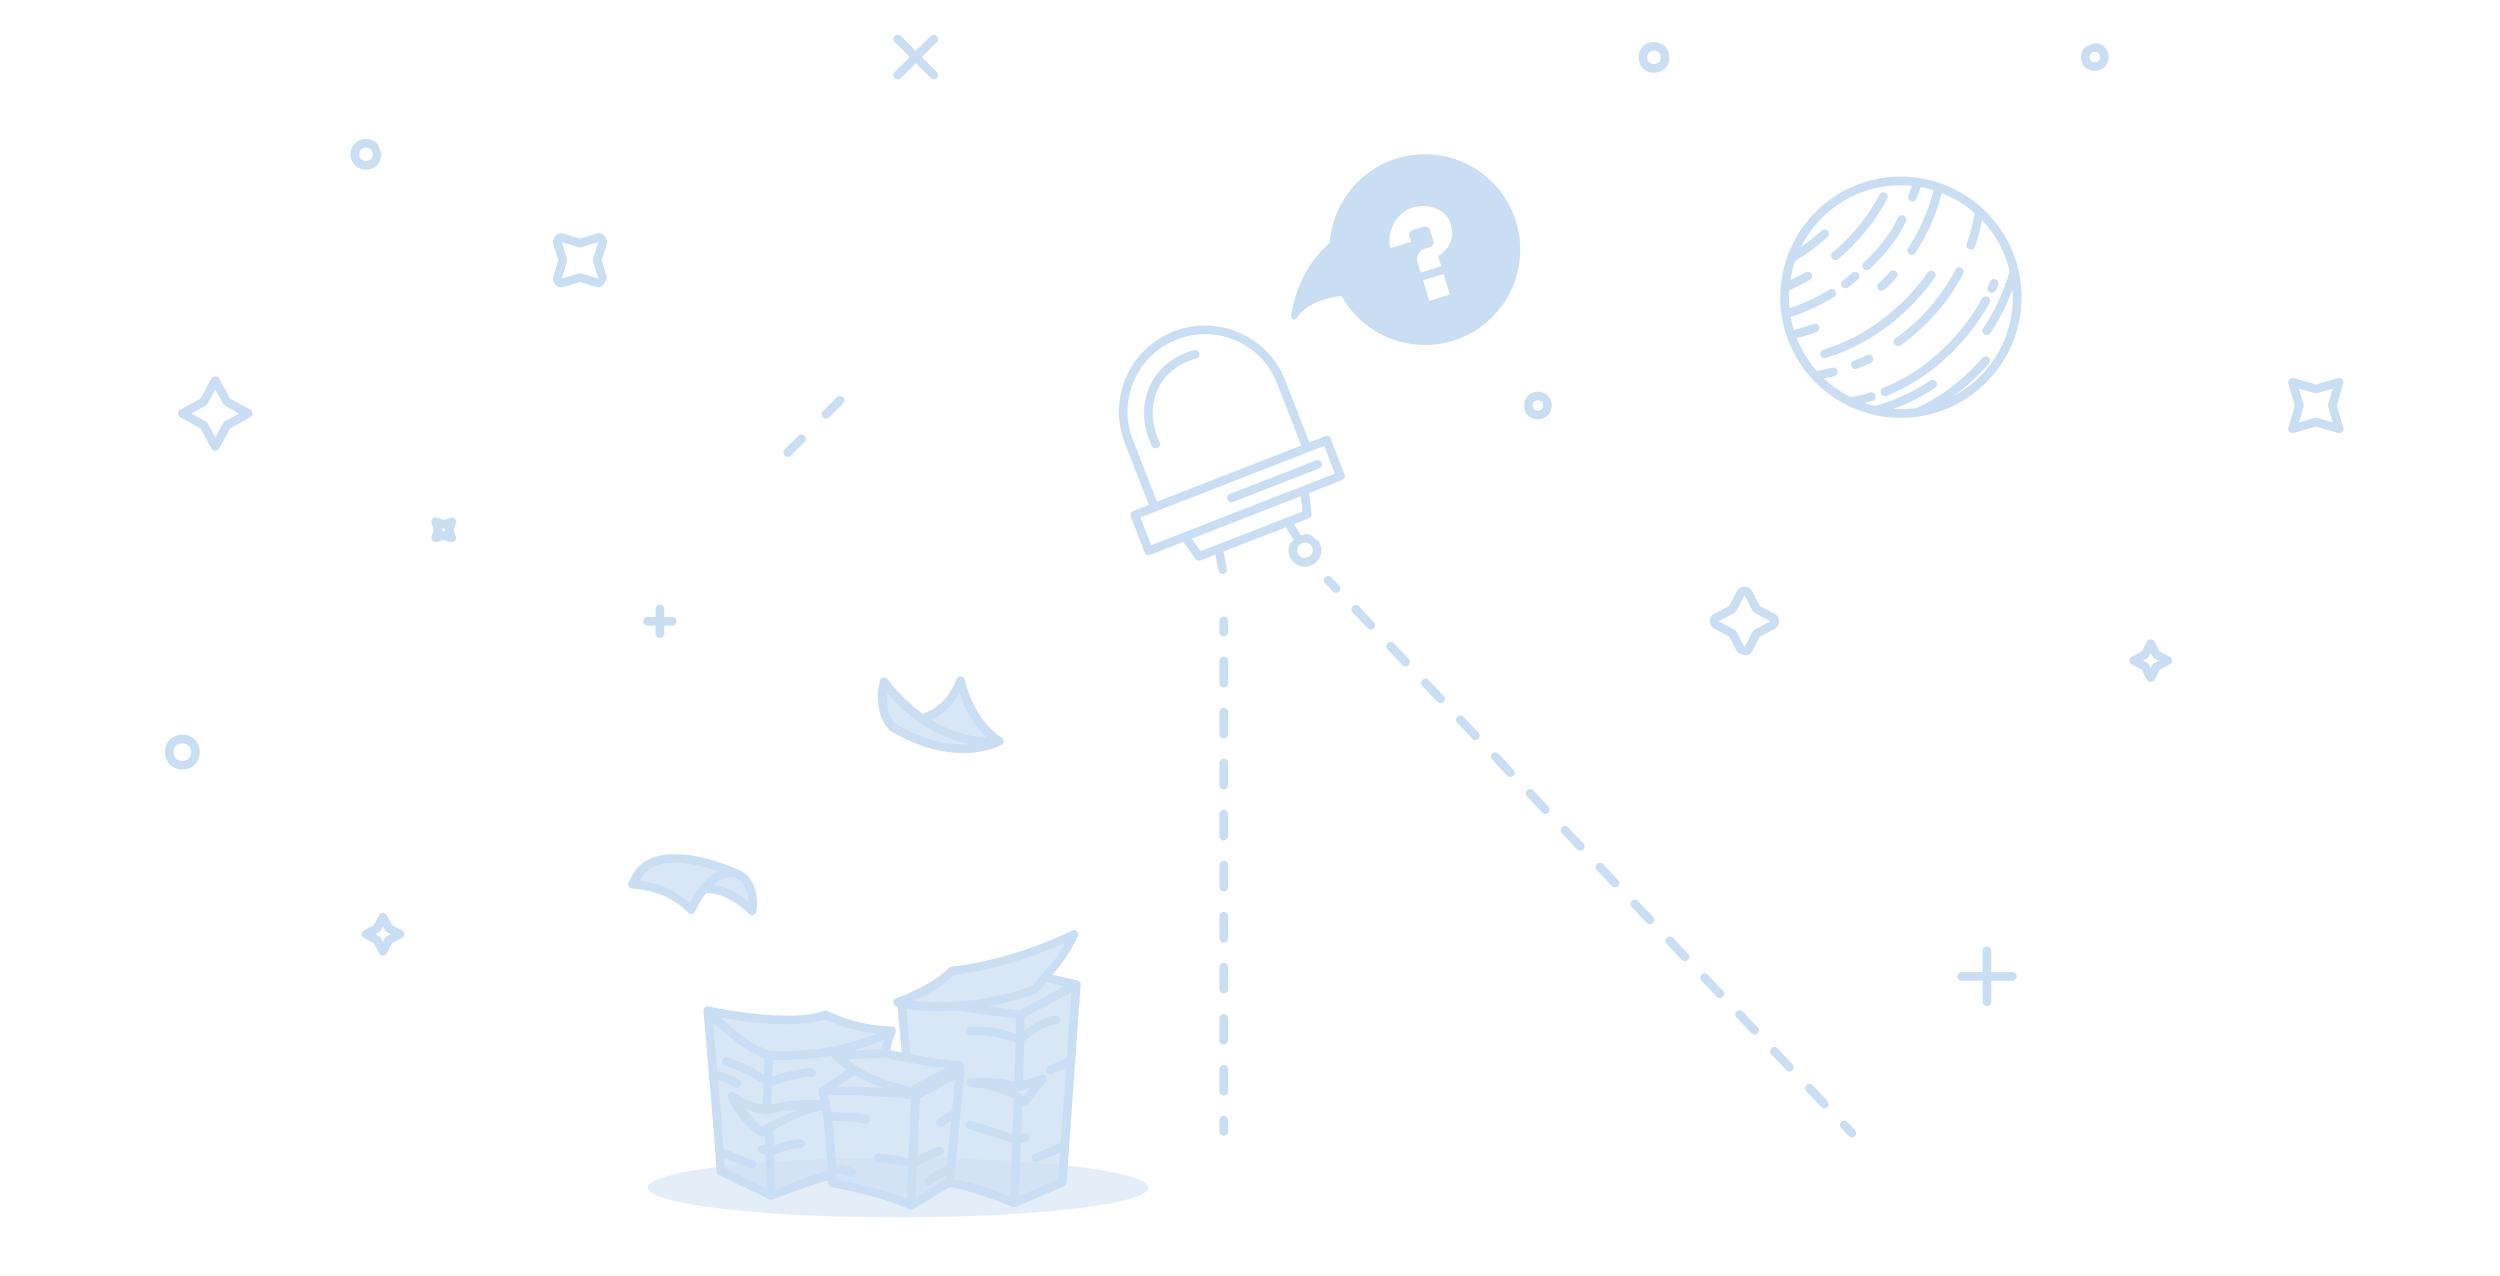 <svg xmlns="http://www.w3.org/2000/svg" width="288" height="147" viewBox="0 0 288 147" id="no-file-selected">
    <title>
        No file selected
    </title>
    <style type="text/css">
        <![CDATA[
            .outline {
                fill: #cadef3;
            }
        ]]>
    </style>
    <g class="outline">
        <path id="planet" d="M218.982 20.346c-7.668 0-13.894 6.226-13.894 13.896 0 7.667 6.226 13.895 13.894 13.895s13.895-6.228 13.895-13.895c0-7.669-6.227-13.896-13.895-13.896zm0 1c.426 0 .845.022 1.26.062-.125.373-.245.747-.39 1.113-.247.62.683.99.93.37.173-.439.321-.886.468-1.334.51.09 1.011.203 1.498.351a22.324 22.324 0 0 1-2.916 6.658c-.41.567.482 1.15.836.547a23.328 23.328 0 0 0 3.025-6.869 12.865 12.865 0 0 1 3.784 2.309 21.915 21.915 0 0 1-.903 3.506c-.252.643.74.99.944.33.345-.985.602-1.997.81-3.02a12.844 12.844 0 0 1 3.184 5.867c-.671 2.347-1.686 4.573-3.063 6.586-.376.551.45 1.116.826.565 1.117-1.649 1.907-3.274 2.559-4.99.018.28.043.56.043.845 0 4.9-2.726 9.158-6.746 11.34a24.002 24.002 0 0 0 3.98-3.693.5.5 0 1 0-.76-.653c-2.045 2.382-4.565 4.37-7.408 5.684-.043.017-.07.045-.103.068-.608.088-1.225.149-1.858.149-.27 0-.536-.025-.802-.041a23.282 23.282 0 0 0 4.76-2.436.5.5 0 0 0-.555-.83 22.277 22.277 0 0 1-6.408 2.94c-.401-.096-.795-.208-1.18-.34.307-.079.615-.157.918-.25.571-.163.433-1.008-.16-.98a.502.502 0 0 0-.133.023c-.731.224-1.474.401-2.225.535a12.904 12.904 0 0 1-3.07-2.156c.4-.083.798-.171 1.193-.274.567-.145.466-.978-.119-.984a.5.5 0 0 0-.133.017c-.586.152-1.18.27-1.777.373a12.866 12.866 0 0 1-2.303-3.775c.765-.2 1.522-.43 2.262-.705.527-.19.392-.97-.168-.97a.5.5 0 0 0-.182.032c-.736.275-1.49.502-2.25.698-.148-.488-.26-.99-.351-1.5a23.325 23.325 0 0 0 4.96-2.287c.436-.26.254-.928-.253-.93a.5.5 0 0 0-.272.078 22.302 22.302 0 0 1-4.582 2.13c-.04-.415-.064-.836-.064-1.263 0-.271.024-.537.04-.804a21.06 21.06 0 0 0 2.378-1.208c.44-.252.267-.924-.24-.933a.5.5 0 0 0-.272.074c-.564.336-1.148.632-1.742.91.118-.774.302-1.525.55-2.248.025-.001.044.007.07.004a23.3 23.3 0 0 0 3.661-2.744.5.5 0 1 0-.676-.738 22.33 22.33 0 0 1-2.388 1.9c2.12-4.215 6.47-7.11 11.513-7.11zm-2.025.802a.5.5 0 0 0-.432.272 22.164 22.164 0 0 1-5.396 6.635c-.524.424.125 1.205.639.77a23.172 23.172 0 0 0 5.64-6.936.5.5 0 0 0-.451-.74zm2.156 2.641a.5.5 0 0 0-.467.295c-.913 1.958-2.332 3.664-3.93 5.168-.485.457.2 1.185.686.728 1.657-1.56 3.164-3.356 4.15-5.472a.5.5 0 0 0-.439-.719zm6.584 6a.5.5 0 0 0-.431.273c-.365.696-.766 1.371-1.2 2.026h.002c-1.517 2.285-3.45 4.3-5.695 5.873-.572.378.024 1.227.574.818a23.093 23.093 0 0 0 5.953-6.136v-.002c.453-.683.872-1.388 1.252-2.114a.5.5 0 0 0-.455-.738zm-7.6.35a.5.5 0 0 0-.382.174 22 22 0 0 1-1.297 1.335c-.483.46.206 1.185.69.725.469-.446.922-.91 1.353-1.396a.5.5 0 0 0-.363-.838zm4.378.049a.5.5 0 0 0-.412.216c-2.937 4.157-7.207 7.417-12.018 8.875-.638.194-.347 1.151.29.957 5.05-1.53 9.486-4.926 12.544-9.254a.5.5 0 0 0-.404-.794zm-8.78.119a.5.5 0 0 0-.304.12c-.354.3-.713.592-1.077.882-.552.41.096 1.228.622.783.37-.295.737-.595 1.1-.9a.5.5 0 0 0-.34-.885zm16.02.83a.5.5 0 0 0-.455.312c-.076.18-.156.362-.239.545-.308.622.655 1.053.913.408.083-.186.167-.373.248-.564a.5.5 0 0 0-.467-.701zm-.957 2a.5.5 0 0 0-.438.263 24.265 24.265 0 0 1-1.877 2.877c-2.446 3.229-5.712 5.875-9.463 7.389-.634.242-.252 1.193.374.928 3.937-1.59 7.34-4.351 9.886-7.711a25.278 25.278 0 0 0 1.955-2.996.5.5 0 0 0-.437-.75zm-13.453 6.715a.5.5 0 0 0-.227.052c-.488.232-.984.444-1.488.637-.648.227-.276 1.198.357.934.53-.203 1.05-.425 1.56-.668.488-.222.333-.95-.202-.955z"/>
        <path id="speechbubble" d="M163.758 17.777c-5.675.202-10.19 4.671-10.57 10.211-2.893 2.452-4 5.791-4.44 8.211-.088.481.24.969.764.266 1.03-1.382 2.875-2.097 5.035-2.37a10.978 10.978 0 0 0 9.988 5.64c6.063-.217 10.803-5.307 10.588-11.37-.215-6.062-5.303-10.804-11.365-10.588zm.27 5.97c1.376.031 2.684.724 3.093 2.056.78 2.535-1.459 3.69-1.459 3.69l.365 1.183-2.37.728-.362-1.183h-.002c-.2-.652.17-1.351.82-1.551l.592-.18a.614.614 0 0 0 .41-.775l-.363-1.184a.614.614 0 0 0-.773-.41l-1.184.365a.612.612 0 0 0-.41.774l.181.59-2.37.73c-.546-1.777.685-4.1 2.462-4.646.444-.137.91-.199 1.37-.188zm2.273 7.817l.726 2.37-2.369.726-.728-2.367 2.37-.729z"/>
        <path id="ufo" d="M139.098 37.504a9.872 9.872 0 0 0-3.88.674c-5.099 1.983-7.632 7.738-5.648 12.838l2.78 7.14-1.807.703a.5.5 0 0 0-.285.647l1.603 4.123a.5.5 0 0 0 .649.285l3.812-1.482 1.399 1.959a.5.5 0 0 0 .588.175l1.695-.66.355 1.793c.116.676 1.133.473.98-.195l-.39-1.965 7.184-2.797.894 1.469c-.19.2-.426.364-.513.64-.145.457-.095 1 .193 1.499l.004.01c.305.5.77.807 1.248.894.477.087.951-.024 1.342-.262.39-.237.709-.608.851-1.072.143-.464.084-1.017-.22-1.518l-.006-.007a.5.5 0 0 0-.32-.223c-.281-.286-.573-.578-.922-.639-.286-.05-.536.084-.801.16l-.803-1.32 1.695-.66a.5.5 0 0 0 .315-.527l-.295-2.385 3.814-1.485a.5.5 0 0 0 .286-.648l-1.606-4.125a.5.5 0 0 0-.646-.283l-1.807.703-2.777-7.139c-1.49-3.824-5.098-6.206-8.961-6.32zm-.026.998a8.914 8.914 0 0 1 8.055 5.684l2.777 7.14-8.31 3.233-8.313 3.234-2.777-7.139a8.91 8.91 0 0 1 5.078-11.545 8.897 8.897 0 0 1 3.49-.607zm-1.402 1.82a.5.5 0 0 0-.133.02c-2.458.647-4.255 2.223-5.13 4.232-.877 2.01-.835 4.44.27 6.776.286.602 1.19.175.905-.428-.996-2.104-1.012-4.218-.258-5.947.754-1.73 2.276-3.09 4.467-3.666.58-.14.474-.992-.121-.987zm14.87 11.051l1.241 3.193-21.168 8.235-1.242-3.192 1.807-.703 17.521-6.818a.541.541 0 0 0 .031-.012l1.81-.703zM151.782 53a.5.5 0 0 0-.18.037l-9.914 3.858c-.635.235-.264 1.188.364.931l9.914-3.857c.528-.196.38-.98-.184-.969zm-1.949 4.176l.217 1.744-1.828.713a.5.5 0 0 0-.125.047l-7.82 3.047h-.007a.5.5 0 0 0-.156.062l-1.806.703-1.024-1.433v-.002l12.549-4.881zm.678 5.342c.203.035.393.138.568.412.17.283.178.5.117.697a.946.946 0 0 1-.416.51.942.942 0 0 1-.642.134c-.204-.037-.393-.146-.567-.427-.16-.28-.167-.496-.105-.692a.94.94 0 0 1 .412-.5.938.938 0 0 1 .633-.134zm2.517 3.84l-.05.001a.5.5 0 0 0-.32.85l.866.912c.457.532 1.232-.204.725-.687l-.867-.914a.5.5 0 0 0-.354-.163zm3.164 3.337a.5.5 0 0 0-.05.002.5.5 0 0 0-.323.848l1.723 1.82a.501.501 0 0 0 .727-.69l-1.723-1.818a.5.5 0 0 0-.354-.162zm-15.224 1.346a.5.5 0 0 0-.492.508v1.26c-.01.676 1.01.676 1 0v-1.26a.5.5 0 0 0-.508-.508zm19.191 2.898a.5.5 0 0 0-.32.85l1.722 1.818a.5.5 0 1 0 .727-.687l-1.723-1.818a.5.5 0 0 0-.355-.163.5.5 0 0 0-.05 0zM140.97 75.66a.5.5 0 0 0-.492.508v2.52a.5.5 0 0 0 1 0v-2.52a.5.5 0 0 0-.508-.508zm23.261 2.522a.5.5 0 0 0-.37.85l1.722 1.818a.5.5 0 0 0 .727-.688l-1.723-1.818a.5.5 0 0 0-.356-.162zm-23.261 3.355a.5.5 0 0 0-.492.508v2.52a.5.5 0 0 0 1 0v-2.52a.5.5 0 0 0-.508-.508zm27.281.889a.5.5 0 0 0-.371.85l1.723 1.816a.5.5 0 0 0 .726-.688l-1.723-1.818a.5.5 0 0 0-.355-.16zm4.02 4.242a.5.5 0 0 0-.372.85l1.723 1.818a.5.5 0 1 0 .725-.688l-1.721-1.818a.5.5 0 0 0-.355-.162zm-31.301.746a.5.5 0 0 0-.492.508v2.517a.5.5 0 0 0 1 0v-2.517a.5.5 0 0 0-.508-.508zm35.322 3.496a.5.5 0 0 0-.05.002.5.5 0 0 0-.323.848l1.725 1.82a.5.5 0 1 0 .724-.687l-1.722-1.82a.5.5 0 0 0-.354-.163zm-35.322 2.381a.5.5 0 0 0-.492.508v2.52a.5.5 0 0 0 1 0v-2.52a.5.5 0 0 0-.508-.508zm39.342 1.863a.5.5 0 0 0-.051.002.5.5 0 0 0-.32.848l1.722 1.818a.5.5 0 1 0 .725-.687l-1.723-1.819a.5.5 0 0 0-.353-.162zm-39.342 4.014a.5.5 0 0 0-.492.508v2.517a.5.5 0 0 0 1 0v-2.517a.5.5 0 0 0-.508-.508zm43.31.23a.5.5 0 0 0-.32.85l1.723 1.82a.5.5 0 0 0 .726-.69l-1.722-1.817a.5.5 0 0 0-.356-.163.5.5 0 0 0-.05 0zm4.022 4.245a.5.5 0 0 0-.322.85l1.724 1.818a.5.5 0 1 0 .725-.688l-1.723-1.818a.5.5 0 0 0-.353-.162.5.5 0 0 0-.051 0zm-47.332 1.402a.5.5 0 0 0-.492.506v2.52a.5.5 0 0 0 1 0v-2.52a.5.5 0 0 0-.508-.506zm51.402 2.842a.5.5 0 0 0-.371.85l1.723 1.818a.5.5 0 1 0 .724-.688l-1.722-1.82a.5.5 0 0 0-.354-.16zm-51.402 3.035a.5.5 0 0 0-.492.506v2.521a.5.5 0 0 0 1 0v-2.521a.5.5 0 0 0-.508-.506zm55.422 1.207a.5.5 0 0 0-.371.85l1.722 1.818a.5.5 0 1 0 .725-.688l-1.723-1.818a.5.5 0 0 0-.353-.162zm3.97 4.244a.5.5 0 0 0-.322.85l1.723 1.818a.5.5 0 0 0 .726-.687l-1.722-1.819a.5.5 0 0 0-.356-.162.5.5 0 0 0-.049 0zm-59.392.428a.5.5 0 0 0-.492.506v2.52a.5.5 0 0 0 1 0v-2.52a.5.5 0 0 0-.508-.506zm63.412 3.816a.5.5 0 0 0-.322.85l1.722 1.818a.501.501 0 0 0 .727-.69l-1.723-1.816a.5.5 0 0 0-.353-.162.5.5 0 0 0-.051 0zm-63.412 2.06a.5.5 0 0 0-.492.507v2.52a.5.5 0 0 0 1 0v-2.52a.5.5 0 0 0-.508-.506zm67.43 2.182a.5.5 0 0 0-.32.85l1.722 1.818a.5.5 0 0 0 .726-.687l-1.722-1.82a.5.5 0 0 0-.356-.16.5.5 0 0 0-.05 0zm-67.43 3.694a.5.5 0 0 0-.492.508v1.26c-.01.675 1.01.675 1 0v-1.26a.5.5 0 0 0-.508-.508zm71.498.545c-.017 0-.034 0-.051.002a.5.5 0 0 0-.32.847l.863.914c.458.485 1.185-.203.727-.687l-.866-.914a.5.5 0 0 0-.353-.162z"/>
        <path id="stars" d="M103.42 3.994a.5.5 0 0 0-.348.86l1.719 1.718-1.719 1.719a.5.5 0 1 0 .707.707l1.72-1.719 1.716 1.719a.5.5 0 1 0 .707-.707l-1.717-1.719 1.719-1.718a.5.5 0 1 0-.707-.708l-1.719 1.72-1.719-1.72a.5.5 0 0 0-.36-.152zm87.113.846c-.42 0-.85.138-1.187.431a1.76 1.76 0 0 0-.58 1.288c-.016.56.2 1.049.545 1.36.343.313.787.458 1.222.458.435 0 .877-.145 1.22-.457.345-.312.562-.8.546-1.361a1.76 1.76 0 0 0-.58-1.288 1.799 1.799 0 0 0-1.186-.431zm50.787.14a.5.5 0 0 0-.363.157c-.309.079-.64.14-.83.353a1.619 1.619 0 0 0-.398 1.082c0 .384.124.775.398 1.082.273.308.705.508 1.193.508.49 0 .918-.2 1.192-.508.273-.307.4-.698.4-1.082 0-.384-.127-.776-.4-1.084a1.587 1.587 0 0 0-1.192-.508zm-50.787.86c.201 0 .395.069.53.185.134.117.23.276.238.563.009.308-.084.47-.219.592a.83.83 0 0 1-.549.197.83.83 0 0 1-.549-.197c-.134-.123-.227-.284-.218-.592.008-.287.102-.446.236-.563a.822.822 0 0 1 .531-.185zm50.787.14c.239 0 .355.07.446.172.09.102.146.258.146.42a.64.64 0 0 1-.146.418c-.09.102-.207.172-.446.172-.238 0-.355-.07-.445-.172a.641.641 0 0 1-.146-.418c0-.161.056-.316.146-.418.09-.101.207-.174.445-.174zM42.16 16.002c-.428 0-.862.14-1.203.443-.34.303-.564.777-.564 1.325 0 .547.223 1.023.564 1.326.341.303.777.443 1.205.443.428 0 .862-.14 1.203-.443.341-.303.565-.779.565-1.326a.5.5 0 0 0-.153-.358c-.082-.365-.163-.746-.412-.967a1.807 1.807 0 0 0-1.205-.443zm0 1c.206 0 .407.072.541.191.135.12.229.28.229.577 0 .297-.094.458-.229.578a.823.823 0 0 1-.539.191.828.828 0 0 1-.54-.191c-.136-.12-.23-.28-.23-.578 0-.298.094-.457.23-.577a.823.823 0 0 1 .538-.191zm26.522 9.912a.5.5 0 0 0 0 .002l-1.862.572-1.861-.572c-.717-.221-1.435.494-1.215 1.211a.5.5 0 0 0 .002 0l.57 1.861-.57 1.86c-.222.718.495 1.437 1.213 1.215l1.861-.575 1.86.575c.525.162.919-.224 1.076-.7a.5.5 0 0 0 .139-.513l-.575-1.862.575-1.859c.221-.717-.496-1.435-1.213-1.215zm-3.963.975l1.814.558a.96.96 0 0 0 .572 0l1.815-.558-.559 1.814h.002a.96.96 0 0 0 0 .572l-.002-.002.559 1.815-1.816-.559.002.002a.96.96 0 0 0-.573 0v-.002l-1.816.56.56-1.814v-.002a.967.967 0 0 0 0-.57v-.002zM24.785 43.342a.5.5 0 0 0-.424.26l-1.27 2.324-2.323 1.271a.5.5 0 0 0 0 .877l2.324 1.27 1.271 2.326a.5.5 0 0 0 .877-.002l1.27-2.322 2.324-1.272a.5.5 0 0 0 0-.879l-2.324-1.27-1.272-2.323a.5.5 0 0 0-.453-.26zm239.309.19a.5.5 0 0 0-.47.64l.743 2.543-.744 2.543a.5.5 0 0 0 .621.619l2.543-.744 2.54.746a.5.5 0 0 0 .62-.621l-.744-2.541.742-2.543a.5.5 0 0 0-.62-.621l-2.54.746-2.543-.746a.5.5 0 0 0-.148-.022zm.746 1.238l1.805.529a.5.5 0 0 0 .28 0l1.804-.528-.528 1.805a.5.5 0 0 0 0 .281l.53 1.805-1.803-.53a.5.5 0 0 0-.282 0l-1.806.53.53-1.807a.5.5 0 0 0 0-.28zm-240.04.115l.903 1.65a.5.5 0 0 0 .2.2l1.65.902-1.65.902a.5.5 0 0 0-.2.197l-.902 1.65-.903-1.65a.5.5 0 0 0-.199-.199l-1.65-.902 1.65-.903a.5.5 0 0 0 .2-.199zm152.368.242c-.488 0-.918.2-1.191.508a1.62 1.62 0 0 0-.399 1.082c0 .383.125.772.399 1.08.273.307.703.51 1.191.51.488 0 .916-.203 1.19-.51.273-.308.398-.697.398-1.08a1.62 1.62 0 0 0-.399-1.082 1.584 1.584 0 0 0-1.189-.508zm-80.418.492a.5.5 0 0 0-.344.15l-1.59 1.592a.5.5 0 1 0 .707.707l1.59-1.59a.5.5 0 0 0-.363-.859zm80.418.508c.238 0 .353.07.443.172.09.101.145.256.145.418a.635.635 0 0 1-.145.416c-.09.101-.205.174-.443.174-.238 0-.355-.073-.445-.174a.636.636 0 0 1-.145-.416.64.64 0 0 1 .145-.418c.09-.101.207-.172.445-.172zm-84.84 3.914a.5.5 0 0 0-.344.152l-1.59 1.59a.5.5 0 1 0 .708.707l1.59-1.59a.5.5 0 0 0-.364-.859zm-42.13 9.58a.5.5 0 0 0-.477.649l.238.773-.24.775a.5.5 0 0 0 .625.627l.773-.238.778.238a.5.5 0 0 0 .625-.625l-.239-.775.239-.775a.5.5 0 0 0-.625-.625l-.776.238-.775-.238a.5.5 0 0 0-.147-.024zm.755 1.256l.02.006a.5.5 0 0 0 .295 0l.017-.006-.006.02a.5.5 0 0 0 0 .294l.006.02-.02-.006a.5.5 0 0 0-.294 0l-.018.006.006-.02a.5.5 0 0 0 0-.295zm150.016 6.709a.956.956 0 0 0-.858.496.5.5 0 0 0 0 .002l-.912 1.723-1.72.91c-.662.351-.662 1.361 0 1.713l1.722.912.912 1.722a.5.5 0 0 0 .46.266c.446.226.998.22 1.255-.266a.5.5 0 0 0 0-.001l.91-1.721 1.721-.912c.661-.352.661-1.362 0-1.713l-1.723-.912-.912-1.721a.5.5 0 0 0 0-.002.953.953 0 0 0-.855-.496zm0 1.016l.888 1.68a.97.97 0 0 0 .405.402l1.68.89-1.68.887a.5.5 0 0 0-.002.002.971.971 0 0 0-.403.402l-.888 1.68-.887-1.676-.002-.004a.968.968 0 0 0-.404-.404l-1.678-.889 1.678-.886.002-.002a.965.965 0 0 0 .402-.403v-.002zM76.012 69.646a.5.5 0 0 0-.492.508v.92h-.92a.5.5 0 1 0 0 1h.92v.92a.5.5 0 1 0 1 0v-.92h.92a.5.5 0 1 0 0-1h-.92v-.92a.5.5 0 0 0-.508-.508zm171.74 3.999a.5.5 0 0 0-.434.267l-.603 1.143-1.145.603a.5.5 0 0 0 0 .885l1.145.605.603 1.143a.5.5 0 0 0 .883.002l.608-1.143 1.144-.607a.5.5 0 0 0 0-.883l-1.144-.605-.606-1.145a.5.5 0 0 0-.451-.265zm.01 1.568l.236.445a.5.5 0 0 0 .207.21l.444.234-.444.236a.5.5 0 0 0-.207.207l-.236.445-.236-.445a.5.5 0 0 0-.207-.21l-.444-.233.444-.235a.5.5 0 0 0 .207-.209zM21.008 84.637c-.488 0-.983.159-1.37.502-.385.343-.638.878-.638 1.506 0 .627.253 1.16.639 1.503.386.343.88.504 1.369.504.488 0 .983-.16 1.369-.504.386-.342.639-.876.639-1.503 0-.628-.253-1.163-.639-1.506a2.052 2.052 0 0 0-1.37-.502zm0 1c.266 0 .525.09.705.25.18.16.303.38.303.758 0 .377-.123.596-.303.755-.18.16-.44.252-.705.252-.266 0-.526-.092-.705-.252-.18-.16-.303-.378-.303-.755 0-.378.123-.599.303-.758.18-.16.439-.25.705-.25zm23.103 19.52a.5.5 0 0 0-.433.265l-.608 1.144-1.142.606a.5.5 0 0 0 0 .885l1.142.603.606 1.145a.5.5 0 0 0 .885 0l.605-1.145 1.145-.603a.5.5 0 0 0 0-.885l-1.145-.606-.605-1.144a.5.5 0 0 0-.45-.266zm.008 1.568l.235.445a.5.5 0 0 0 .208.207l.446.236-.446.237a.5.5 0 0 0-.208.207l-.237.443-.234-.443a.5.5 0 0 0-.21-.21l-.443-.234.446-.236a.5.5 0 0 0 .207-.207zm184.768 2.318a.5.5 0 0 0-.492.508v2.43h-2.428a.5.5 0 1 0 0 1h2.428v2.43a.5.5 0 1 0 1 0v-2.43h2.431a.5.5 0 1 0 0-1h-2.431v-2.43a.5.5 0 0 0-.508-.508z"/>
        <path id="paperShadow" fill-opacity="0.5" d="M132.295 136.812c0 1.895-12.916 3.43-28.847 3.43-15.932 0-28.847-1.535-28.847-3.43 0-1.895 12.916-3.43 28.848-3.43 15.93 0 28.847 1.535 28.847 3.43"/>
        <path id="paperBackround" fill-opacity="0.75" d="M110.66 78.422s-1.075 3.399-4.45 4.375c-2.744-1.946-4.358-4.25-4.358-4.25-.851 3.584.974 5.223.974 5.223l-.002.001c7.453 4.415 12.281 1.606 12.281 1.606-.009.001-.018 0-.027.002l.03-.004-.003-.002c-3.53-2.245-4.445-6.951-4.445-6.951zM77.502 98.898c-2.04.048-3.905.772-4.652 2.967 0 0 3.967.01 6.787 2.926 0 0 .532-1.242 1.457-2.38 3.068-.258 5.547 2.528 5.547 2.528s.598-3.4-1.858-4.32h-.006c-.02-.01-3.885-1.8-7.275-1.72zm46.219 8.754c-7.54 3.662-14.06 4.202-14.06 4.202-2.264 2.318-6.25 3.609-6.25 3.609l1.025.27-.541.324.539 5.763c-.808 0-2.424-.484-2.424-.484-.054-.701.699-2.588.699-2.588-4.147-.054-7.598-1.828-7.598-1.828-4.256 1.562-13.578-.486-13.578-.486s1.242 13.844 1.512 18.478l5.816 2.803s4.741-1.94 7.004-2.426h.004v.97c6.088 1.133 9.053 2.587 9.053 2.587l4.469-2.64c3.449.645 7.435 2.37 7.435 2.37l5.547-2.37 1.617-22.788-3.61-.81c2.426-2.424 3.34-4.956 3.34-4.956z"/>
        <path id="paperOutline" d="M110.65 77.922a.5.5 0 0 0-.466.35s-.96 2.979-3.877 3.964c-2.54-1.854-4.045-3.976-4.045-3.976a.5.5 0 0 0-.428-.213.5.5 0 0 0-.469.383c-.448 1.887-.195 3.314.192 4.261.326.801.662 1.096.79 1.227a.5.5 0 0 0 .145.225.5.5 0 0 0 .078.058c3.808 2.255 6.991 2.685 9.225 2.528 2.014-.142 3.235-.75 3.467-.874a.5.5 0 0 0 .21-.822.5.5 0 0 0-.029-.03.5.5 0 0 0-.008-.005.5.5 0 0 0-.039-.03.5.5 0 0 0-.023-.017l-.002-.002c-3.294-2.097-4.219-6.623-4.219-6.623a.5.5 0 0 0-.502-.404zm-.091 1.754c.317 1.174 1.063 3.45 3.146 5.265-2.452-.036-4.613-.915-6.385-2.021 1.916-.856 2.771-2.274 3.239-3.244zm-8.325.142a19.35 19.35 0 0 0 3.592 3.328.5.5 0 0 0 .192.125c1.56 1.08 3.484 2.05 5.748 2.452-.018.001-.023.006-.041.007-2.031.143-4.97-.24-8.586-2.365-.022-.019-.353-.307-.657-1.053-.23-.564-.324-1.443-.248-2.494zM77.488 98.396a7.34 7.34 0 0 0-2.086.329c-1.26.406-2.325 1.324-2.9 2.78a.5.5 0 0 0-.123.198l-.002.002a.5.5 0 0 0-.027.16.5.5 0 0 0 .5.5s3.77.026 6.427 2.774a.5.5 0 0 0 .82-.153s.464-1.06 1.249-2.082c2.656-.086 4.92 2.368 4.92 2.368a.5.5 0 0 0 .867-.245s.167-.921-.006-1.982c-.17-1.048-.728-2.322-2.12-2.87-.004-.001-.008-.005-.013-.007l-.035-.016a.5.5 0 0 0-.004-.002c-.11-.05-2.552-1.173-5.314-1.597a12.378 12.378 0 0 0-2.153-.157zm.026 1.006c.642-.015 1.313.04 1.974.141 1.248.192 2.412.547 3.334.865-.13.058-.276.083-.398.153-.66.378-1.203.917-1.66 1.47a.5.5 0 0 0-.082.09c-.007.009-.017.017-.024.025-.745.933-.987 1.545-1.162 1.922-2.423-2.169-4.886-2.514-5.842-2.578.48-.914 1.15-1.52 2.055-1.812.548-.177 1.162-.26 1.805-.276zm6.697 1.655c.141 0 .287.019.435.048.996.392 1.353 1.242 1.493 2.1.056.35.009.387.004.662-.749-.696-2.044-1.705-3.95-1.898.232-.208.474-.396.727-.541.411-.236.834-.375 1.29-.371zm39.518 6.095a.5.5 0 0 0-.227.051c-7.455 3.621-13.883 4.152-13.883 4.152a.5.5 0 0 0-.316.149c-2.123 2.174-6.047 3.484-6.047 3.484a.5.5 0 0 0 .027.96l.117.03a.5.5 0 0 0-.004.125l.479 5.125c-.287-.043-.546-.066-.84-.136-.252-.06-.293-.077-.453-.121.042-.274.098-.626.232-1.037.176-.541.36-.998.36-.998a.5.5 0 0 0 .002-.01.5.5 0 0 0 .013-.038.5.5 0 0 0 .002-.01.5.5 0 0 0 .016-.1.5.5 0 0 0-.004-.099.5.5 0 0 0-.01-.049.5.5 0 0 0-.326-.353.5.5 0 0 0-.047-.014.5.5 0 0 0-.106-.014c-4.007-.052-7.373-1.775-7.373-1.775a.5.5 0 0 0-.402-.025c-1.95.716-5.325.63-8.158.316a54.106 54.106 0 0 1-5.098-.812.5.5 0 0 0-.18-.024.5.5 0 0 0-.464.586.5.5 0 0 0 0 .004c.006.076 1.238 13.832 1.506 18.422a.5.5 0 0 0 .28.422l5.82 2.803a.5.5 0 0 0 .405.011s4-1.56 6.319-2.19v.272a.5.5 0 0 0 .408.493c6.041 1.123 8.924 2.543 8.924 2.543a.5.5 0 0 0 .474-.018l4.288-2.533c3.322.653 7.164 2.29 7.164 2.29a.5.5 0 0 0 .394 0l5.549-2.368a.5.5 0 0 0 .303-.424l.297-4.19a.438.438 0 0 0 .006-.072l.681-9.633a.5.5 0 0 0 .008-.113l.62-8.729a.5.5 0 0 0-.444-.59l-2.797-.624c2.001-2.264 2.945-4.47 2.945-4.47a.5.5 0 0 0-.46-.67zm-1.026 1.455c-.462.917-1.205 2.177-2.676 3.647a.5.5 0 0 0-.035.037s-.249.303-.525.625c-.139.16-.285.327-.407.459-.098.107-.157.163-.18.186-.075.03-3.74 1.504-8.81 1.835a.5.5 0 0 0-.125.01 29.193 29.193 0 0 1-4.822-.103c1.27-.508 3.118-1.382 4.746-2.98.239-.021 5.915-.618 12.834-3.715zm-2.139 4.555l2.018.453-5.12 2.797-3.583-.494c3.28-.592 5.447-1.451 5.447-1.451a.5.5 0 0 0 .111-.063c.144-.107.228-.21.362-.355.133-.146.283-.317.426-.483.18-.21.24-.285.34-.404zm2.864 1.131l-.541 7.621-2.069.873a.5.5 0 0 0 .389.922l1.6-.674-.61 8.592-3.021 1.295c-.614.262-.221 1.181.392.92l2.55-1.092-.222 3.115-4.539 1.94.063-1.436c.03-.695.065-1.526.103-2.459l.086-2.152.612-.258c.662-.239.243-1.228-.389-.92l-.178.074c.04-1.042.08-2.133.12-3.256v-.027a.5.5 0 0 0 .66-.139s1.128-1.574 2.027-2.595a.5.5 0 0 0-.379-.83.5.5 0 0 0-.152.025l-2.057.682.022-.727c.037-1.207.07-2.407.097-3.56l.004-.235c.118-.102.536-.475 1.246-.949.802-.535 1.82-1.027 2.414-1.027.677.01.677-1.01 0-1-1.046 0-2.104.62-2.968 1.197-.38.253-.404.302-.664.506l.029-1.49zm-18.881 1.955a29.89 29.89 0 0 0 5.5.152l7.002.965-.033 1.703c-.791-.28-2.763-.922-5.217-.822-.7-.006-.657 1.061.04.998 2.471-.1 4.71.698 5.157.863 0 .033 0 .061-.002.094a550.673 550.673 0 0 1-.125 4.39c-.846-.195-2.846-.58-4.99-.37l-.026-.004.004.004c-.033.003-.058-.008-.091-.004a.5.5 0 0 0-.446.498.5.5 0 0 0 .465.498s1.044.072 2.319.377c.9.215 1.894.563 2.691 1.04-.007.268-.016.634-.02.735-.04 1.14-.082 2.25-.123 3.307-1.85-.705-4.697-1.52-4.697-1.52a.501.501 0 0 0-.148-.021c-.586.004-.689.838-.121.984 0 0 3.267.93 4.925 1.592a1055.574 1055.574 0 0 1-.255 6.137c-.972-.402-3.663-1.457-6.428-2.034l.101-1.078a.5.5 0 0 0 .014-.135l.594-6.25a.5.5 0 0 0 .015-.164l.432-4.558a.5.5 0 0 0-.02-.236c-.001-.006-.005-.012-.007-.018a.5.5 0 0 0-.163-.22.5.5 0 0 0-.269-.895s-2.66-.193-5.729-.852l-.474-5.08zm-21.535.961c.79.155 1.898.354 3.66.549 2.804.31 6.068.43 8.367-.332.194.098 2.618 1.253 5.885 1.644-5.527 2.413-12.132 1.987-12.23 1.98-1.562-.51-3.277-1.73-4.579-2.841a27.005 27.005 0 0 1-1.103-1zm-.864.557c.368.356.797.759 1.317 1.203 1.273 1.087 2.92 2.298 4.611 2.926l-.08 1.898c-.611-.43-1.355-.82-2.107-1.158-1.094-.49-2.059-.846-2.059-.846a.5.5 0 0 0-.195-.033.5.5 0 0 0-.15.97s.936.347 1.994.82c.962.433 2.013 1.009 2.468 1.395l-.097 2.315c-.652-.118-1.365-.314-1.96-.62-.741-.38-1.265-.751-1.265-.751-.41-.288-.94.137-.75.6 1.301 3.115 3.672 4.398 3.672 4.398a.5.5 0 0 0 .515-.026l.061-.04.04 1.142-.122-.043a.5.5 0 1 0-.336.941l.494.176.133 3.871-4.812-2.318c-.019-.295-.06-.808-.084-1.156.593.243 1.718.708 2.988 1.183a.5.5 0 1 0 .35-.937c-1.44-.538-3.14-1.24-3.419-1.356-.169-2.32-.39-5.102-.625-7.863a8.365 8.365 0 0 1 1.909.781.5.5 0 1 0 .496-.869 9.412 9.412 0 0 0-2.498-.975c-.232-2.7-.422-4.882-.489-5.628zm19.67 2.007c-.117.36-.232.728-.283 1.088-.405.023-1.52.074-3.062.14a21.187 21.187 0 0 0 3.345-1.228zm-6.013 1.836a.5.5 0 0 0 .127.317s.555.587 1.607 1.322l-2.967 2.002a.5.5 0 0 0-.289.416.5.5 0 0 0 0 .006.5.5 0 0 0-.002.047.5.5 0 0 0 0 .004.5.5 0 0 0 .004.043.5.5 0 0 0 0 .006.5.5 0 0 0 .008.043.5.5 0 0 0 .016.059c.07.25.134.56.197.87a24.368 24.368 0 0 0-1.71-.015c-1.17.03-2.609.166-3.944.518l.091-2.159c.467-.161 2.91-.993 4.567-1.043a.5.5 0 0 0-.032-1c-1.635.05-3.594.657-4.49.961l.082-1.937c.778.042 3.352.132 6.735-.46zm6.154.23c.072.022.374.113.842.225.483.116 1.04.228 1.521.245 2.485.558 3.706.618 4.682.709a378.636 378.636 0 0 0-4.143 2.16c-2.78-.568-4.809-1.516-6.144-2.344a.5.5 0 0 0-.078-.045c-.673-.423-.65-.482-.971-.758 1.99-.083 4.212-.187 4.291-.191zm-3.504 1.997c.855.51 1.947 1.035 3.274 1.506-2.493-.176-4.169-.185-5.266-.16zm11.55.576l-.333 3.51c-.182.108-.792.47-1.563.932a.5.5 0 1 0 .514.859l.932-.557-.489 5.127c-.165.07-.33.131-.728.332-.556.28-1.21.645-1.674 1.108a.5.5 0 1 0 .707.707c.3-.299.904-.663 1.418-.922.093-.047.085-.036.17-.076l-.047.476-3.455 2.041.162-3.553c.332-.239 1.2-.788 2.785-1.3a.5.5 0 0 0-.176-.977.5.5 0 0 0-.13.026c-1.178.38-1.93.759-2.424 1.05l.308-6.7zm8.669.89c-.295.39-.658.83-.764.975-.063-.051-.132-.097-.197-.146a.489.489 0 0 0-.291-.211 5.899 5.899 0 0 0-.457-.275c.028.007.246.05.246.05a.5.5 0 0 0 .293-.006zm-21.14.858c1.702.021 4.215.137 7.443.475l-.315 6.845c-1.642-.57-3.562-.57-3.562-.57a.5.5 0 1 0 .011 1s2.13.024 3.504.565l-.166 3.64c-.902-.377-3.47-1.346-8.08-2.244v-.582a.5.5 0 0 0-.008-.082l-.002-.045c.393.043.927.13 1.594.365a.5.5 0 1 0 .332-.943 7.523 7.523 0 0 0-1.975-.428 101.75 101.75 0 0 0-.181-2.62c-.064-.777-.159-1.6-.254-2.409.66.002 2.283.024 3.795.299a.5.5 0 1 0 .18-.985c-1.72-.312-3.519-.318-4.092-.316a30.565 30.565 0 0 0-.133-.85.5.5 0 0 0-.022-.13c-.06-.346-.13-.655-.2-.961a38.846 38.846 0 0 1 2.13-.024zm-11.675 1.496c.705.334 1.492.68 2.32.737a.5.5 0 0 0 .303-.01c1.02-.346 2.18-.41 3.274-.487-1.868.774-3.424 1.58-3.424 1.58a.5.5 0 0 0-.018.01l-.007.006a.5.5 0 0 0-.028.018l-.482.322c-.235-.137-1.013-.907-1.938-2.176zm8.846.23c.18 1.18.327 2.511.428 3.731.11 1.332.165 2.3.197 2.95a.5.5 0 0 0 .006.146l.01.191c-2.167.54-5.235 1.783-6.01 2.1l-.137-3.983c.42-.169 1.859-.734 3.028-.779a.5.5 0 0 0-.004-1 .5.5 0 0 0-.035.002c-1.156.044-2.36.446-3.026.703l-.06-1.76c.581-.337 3.184-1.786 5.603-2.3z" class="outline"/>
    </g>
</svg>
